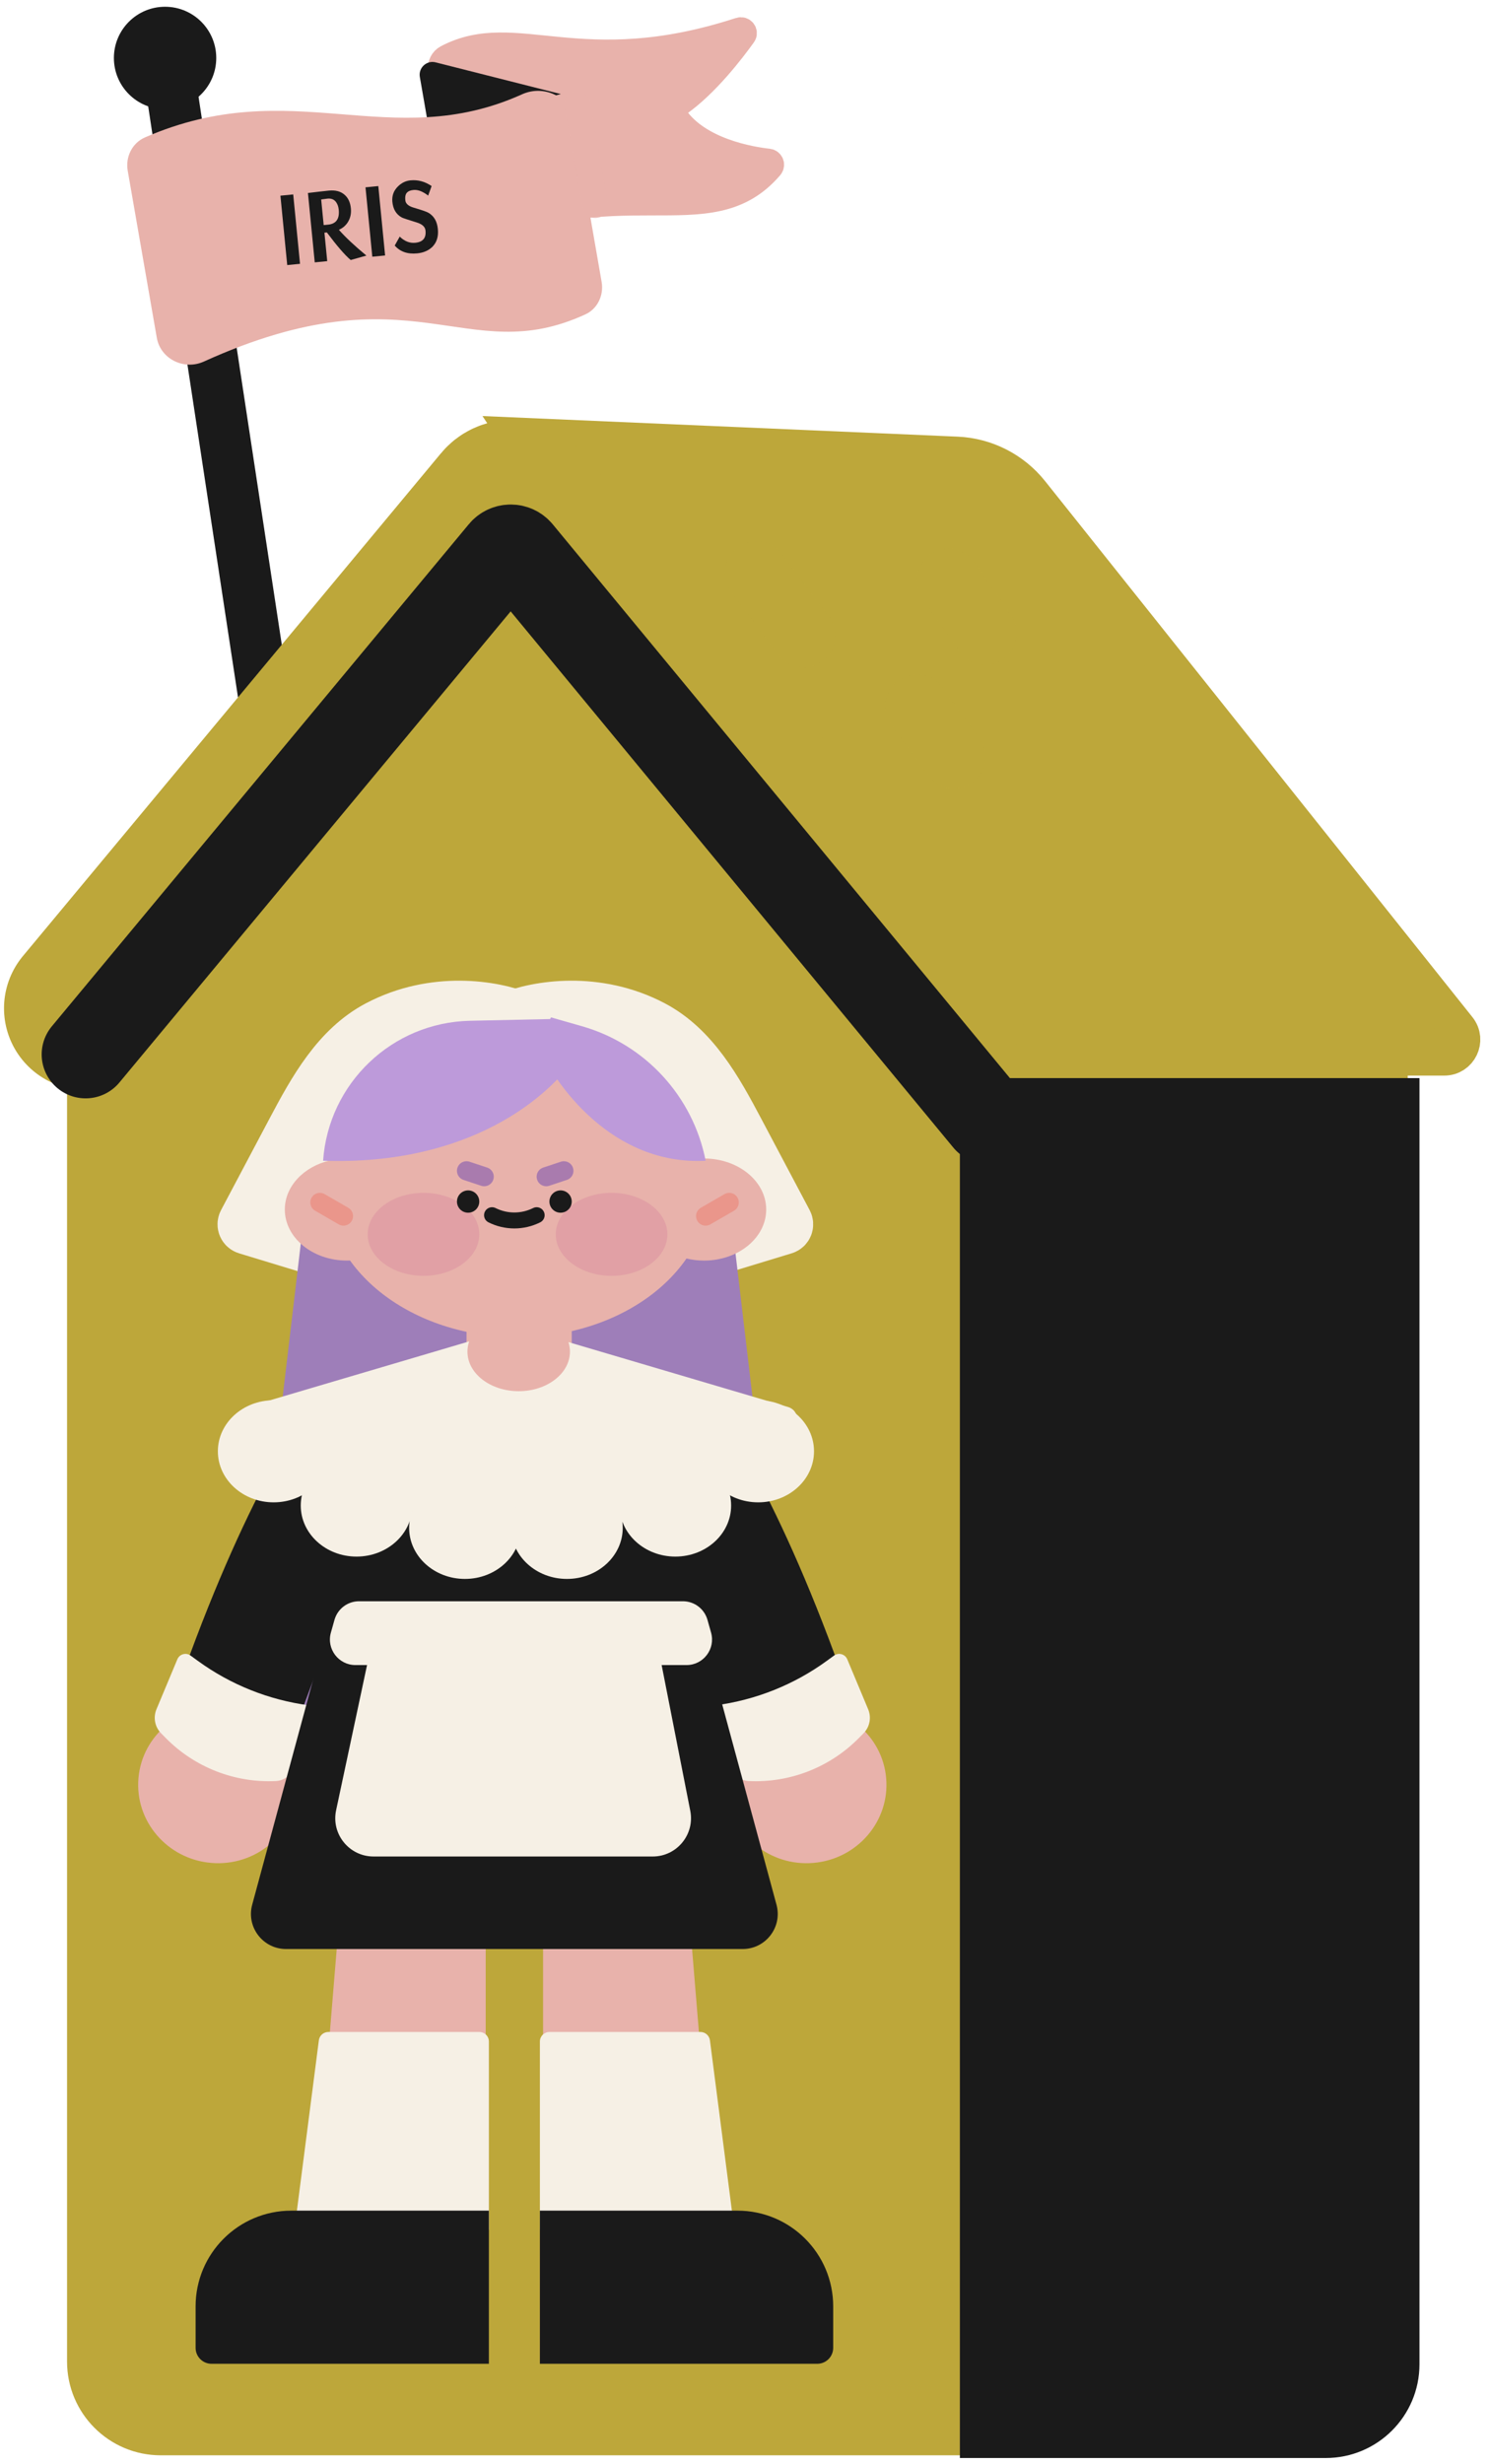 <svg width="508" height="841" viewBox="0 0 508 841" fill="none" xmlns="http://www.w3.org/2000/svg">
<g filter="url(#filter0_g_72_568)">
<path d="M95.122 271.111L59.086 33.995" stroke="#1A1A1A" stroke-width="17.483" stroke-linecap="round"/>
<ellipse cx="56.356" cy="19.79" rx="17.472" ry="17.483" fill="#1A1A1A"/>
</g>
<g filter="url(#filter1_g_72_568)">
<path d="M22.893 331.829C22.893 322.396 27.055 313.444 34.267 307.363L169.234 193.581C178.727 185.578 191.992 183.789 203.266 188.991L462.01 308.373C473.345 313.603 480.603 324.947 480.603 337.43V806.081C480.603 823.754 466.277 838.081 448.603 838.081H54.893C37.22 838.081 22.893 823.754 22.893 806.081V331.829Z" fill="#BDA73A"/>
<g filter="url(#filter2_g_72_568)">
<path d="M326.662 155.327L176.796 148.831L317.706 360.851H493.076C498.103 360.851 500.901 355.041 497.767 351.11L351.882 168.153C345.725 160.432 336.528 155.755 326.662 155.327Z" fill="#BDA73A"/>
<path d="M326.662 155.327L176.796 148.831L317.706 360.851H493.076C498.103 360.851 500.901 355.041 497.767 351.11L351.882 168.153C345.725 160.432 336.528 155.755 326.662 155.327Z" stroke="#BDA73A" stroke-width="12.58" stroke-linecap="round"/>
</g>
<path d="M322.041 344.167L177.522 172.454C176.08 170.741 173.44 170.749 172.008 172.47L29.227 344.167" stroke="#BDA73A" stroke-width="55.713" stroke-linecap="round"/>
<g filter="url(#filter3_g_72_568)">
<path d="M337.032 382.167L177.135 188.514C175.7 186.776 173.038 186.772 171.598 188.506L29.227 359.91" stroke="#1A1A1A" stroke-width="30" stroke-linecap="round"/>
</g>
<g style="mix-blend-mode:multiply" opacity="0.4" filter="url(#filter4_g_72_568)">
<path d="M258.228 195.554L274.392 217.028" stroke="#BDA73A" stroke-width="21.566" stroke-linecap="round"/>
</g>
<g style="mix-blend-mode:multiply" opacity="0.4" filter="url(#filter5_g_72_568)">
<path d="M313.007 240.979L325.58 258.323" stroke="#BDA73A" stroke-width="21.566" stroke-linecap="round"/>
</g>
<g style="mix-blend-mode:multiply" opacity="0.4" filter="url(#filter6_g_72_568)">
<path d="M323.784 198.032L336.357 216.202" stroke="#BDA73A" stroke-width="21.566" stroke-linecap="round"/>
</g>
<path d="M327.7 368H484.601V807C484.601 824.673 470.274 839 452.601 839H327.7V368Z" fill="#1A1A1A"/>
<g filter="url(#filter7_g_72_568)">
<path d="M83.642 417.386L100.251 386.037C107.548 372.264 115.506 357.859 129.305 350.611C148.251 340.66 168.306 343.861 177.944 347.838L144.404 437.225L84.287 418.938C83.632 418.738 83.321 417.991 83.642 417.386Z" fill="#F6F0E5" stroke="#F6F0E5" stroke-width="18.514" stroke-linecap="round"/>
<path d="M268.236 417.386L251.627 386.037C244.33 372.264 236.372 357.859 222.573 350.611C203.627 340.66 183.572 343.861 173.934 347.838L207.474 437.225L267.59 418.938C268.246 418.739 268.556 417.991 268.236 417.386Z" fill="#F6F0E5" stroke="#F6F0E5" stroke-width="18.514" stroke-linecap="round"/>
<ellipse cx="31.183" cy="31.193" rx="31.183" ry="31.193" transform="matrix(0.866 0.5 -0.5 0.866 144.985 358.126)" fill="#BD9ADA"/>
<path d="M165.818 634.774H117.474L107.047 761.103H165.818V634.774Z" fill="#E8B2AB"/>
<path d="M185.409 634.774H233.753L244.18 761.103H185.409V634.774Z" fill="#E8B2AB"/>
<path d="M166.906 696.85C166.906 695.045 165.444 693.582 163.639 693.582H112.096C110.453 693.582 109.066 694.802 108.856 696.432L100.517 761.103H166.906V696.85Z" fill="#F6F0E5"/>
<path d="M184.32 696.85C184.32 695.045 185.783 693.582 187.587 693.582H239.13C240.773 693.582 242.16 694.802 242.371 696.432L250.709 761.103H184.32V696.85Z" fill="#F6F0E5"/>
<path d="M104.862 406.076H248.526L266.119 554.833C268.34 573.615 253.668 590.125 234.755 590.125H118.633C99.72 590.125 85.048 573.615 87.269 554.833L104.862 406.076Z" fill="#9E7EB9"/>
<path d="M124.178 491.025C124.178 491.025 105.053 515.356 82.499 578.35" stroke="#1A1A1A" stroke-width="42.473" stroke-linejoin="round"/>
<ellipse cx="26.682" cy="27.209" rx="26.682" ry="27.209" transform="matrix(0.087 -0.996 -0.996 -0.087 99.146 638.234)" fill="#E8B2AB"/>
<path d="M107.665 585.7C108.329 584.111 107.301 582.324 105.594 582.099V582.099C91.838 580.291 78.752 575.066 67.531 566.9L65.066 565.106C63.505 563.97 61.294 564.589 60.55 566.369L53.409 583.448C52.24 586.244 52.865 589.47 54.994 591.627L56.601 593.256C66.471 603.258 80.125 608.594 94.157 607.932V607.932C96.782 607.808 99.101 606.184 100.114 603.759L107.665 585.7Z" fill="#F6F0E5"/>
<path d="M225.611 491.022C225.611 491.022 244.738 515.357 267.299 578.362" stroke="#1A1A1A" stroke-width="42.473" stroke-linejoin="round"/>
<ellipse cx="26.682" cy="27.209" rx="26.682" ry="27.209" transform="matrix(-0.087 -0.996 0.996 -0.087 250.655 638.234)" fill="#E8B2AB"/>
<path d="M242.138 585.699C241.473 584.11 242.501 582.324 244.209 582.099V582.099C257.965 580.291 271.05 575.066 282.271 566.9L284.737 565.106C286.298 563.97 288.509 564.589 289.253 566.369L296.393 583.448C297.562 586.244 296.937 589.47 294.808 591.627L293.201 593.256C283.331 603.258 269.677 608.594 255.645 607.932V607.932C253.02 607.808 250.702 606.184 249.688 603.759L242.138 585.699Z" fill="#F6F0E5"/>
<ellipse cx="176.687" cy="405.776" rx="65.302" ry="50.641" fill="#E8B2AB"/>
<path d="M86.093 650.155L126.358 501.526L222.607 493.444L265.098 650.153C267.163 657.769 261.428 665.267 253.536 665.267H97.655C89.765 665.267 84.029 657.771 86.093 650.155Z" fill="#1A1A1A"/>
<path d="M114.749 617.892L127.862 556.362H223.526L235.658 618.096C237.245 626.171 231.064 633.685 222.835 633.685H127.531C119.217 633.685 113.016 626.024 114.749 617.892Z" fill="#F6F0E5"/>
<path d="M159.271 442.012H195.187V467.616C195.187 477.534 187.147 485.574 177.229 485.574V485.574C167.311 485.574 159.271 477.534 159.271 467.616V442.012Z" fill="#E8B2AB"/>
<path d="M176.715 355.51C208.124 355.51 234.35 372.629 240.572 395.432C252.193 395.527 261.579 403.29 261.579 412.854C261.579 422.478 252.076 430.279 240.355 430.279C238.25 430.279 236.217 430.026 234.298 429.557C223.309 445.409 201.645 456.194 176.715 456.194C152.15 456.194 130.756 445.724 119.622 430.253C119.237 430.27 118.849 430.279 118.459 430.279C106.738 430.279 97.236 422.478 97.236 412.854C97.236 404.874 103.771 398.146 112.686 396.082C118.583 372.955 145.007 355.51 176.715 355.51Z" fill="#E8B2AB"/>
<path d="M160.174 457.866C159.787 458.982 159.58 460.153 159.58 461.363C159.58 468.817 167.415 474.86 177.079 474.86C186.744 474.86 194.579 468.817 194.579 461.363C194.579 460.239 194.399 459.148 194.063 458.105L269.058 480.265C272.263 481.212 273.198 485.172 270.622 487.3C256.993 498.559 220.095 525.263 176.715 525.263C133.334 525.263 96.436 498.559 82.808 487.3C80.232 485.172 81.167 481.212 84.371 480.265L160.174 457.866Z" fill="#F6F0E5"/>
<path d="M240.908 396.199C209.038 397.908 189.173 370.098 183.225 355.98L188.126 347.267L198.692 350.288C220.265 356.456 236.568 374.185 240.908 396.199Z" fill="#BD9ADA"/>
<path d="M110.304 396.199C160.213 397.908 187.517 374.454 196.833 360.336L188.67 347.812L160.431 348.426C133.887 349.003 112.156 369.714 110.304 396.199Z" fill="#BD9ADA"/>
<g opacity="0.4" filter="url(#filter8_g_72_568)">
<ellipse cx="208.791" cy="421.323" rx="19.046" ry="14.158" fill="#D7859C"/>
</g>
<g opacity="0.4" filter="url(#filter9_g_72_568)">
<ellipse cx="144.579" cy="421.323" rx="19.046" ry="14.158" fill="#D7859C"/>
</g>
<ellipse cx="159.815" cy="410.132" rx="3.809" ry="3.812" fill="#1A1A1A"/>
<ellipse cx="191.38" cy="410.132" rx="3.809" ry="3.812" fill="#1A1A1A"/>
<path d="M192.504 399.637L186.48 401.639" stroke="#BD9ADA" stroke-width="6.534" stroke-linecap="round"/>
<path d="M192.504 399.637L186.48 401.639" stroke="#5A0000" stroke-opacity="0.2" stroke-width="6.534" stroke-linecap="round" style="mix-blend-mode:multiply"/>
<path d="M159.271 399.637L165.295 401.639" stroke="#BD9ADA" stroke-width="6.534" stroke-linecap="round"/>
<path d="M159.271 399.637L165.295 401.639" stroke="#5A0000" stroke-opacity="0.2" stroke-width="6.534" stroke-linecap="round" style="mix-blend-mode:multiply"/>
<path d="M183.215 414.786V414.786C178.422 417.182 172.769 417.186 167.978 414.786V414.786" stroke="#1A1A1A" stroke-width="5.445" stroke-linecap="round" stroke-linejoin="round"/>
<path d="M233.143 546.561C237.043 546.561 240.469 549.153 241.528 552.907L242.757 557.264C244.326 562.823 240.148 568.342 234.372 568.342H121.349C115.572 568.342 111.395 562.823 112.964 557.264L114.193 552.907C115.252 549.153 118.677 546.561 122.578 546.561H233.143Z" fill="#F6F0E5"/>
<path d="M166.906 754.569H99.449C81.405 754.569 66.777 769.197 66.777 787.241V801.398C66.777 804.405 69.215 806.843 72.222 806.843H166.906V754.569Z" fill="#1A1A1A"/>
<path d="M184.32 754.569H251.778C269.822 754.569 284.449 769.197 284.449 787.241V801.398C284.449 804.405 282.011 806.843 279.004 806.843H184.32V754.569Z" fill="#1A1A1A"/>
<path d="M117.263 415.084L109.207 410.43" stroke="#EA968B" stroke-width="6.534" stroke-linecap="round"/>
<path d="M240.898 415.084L248.954 410.43" stroke="#EA968B" stroke-width="6.534" stroke-linecap="round"/>
</g>
<g filter="url(#filter10_g_72_568)">
<ellipse cx="93.424" cy="495.378" rx="19.046" ry="17.425" fill="#F6F0E5"/>
<ellipse cx="19.046" cy="17.425" rx="19.046" ry="17.425" transform="matrix(-1 0 0 1 277.901 477.953)" fill="#F6F0E5"/>
<ellipse cx="121.722" cy="513.892" rx="19.046" ry="17.425" fill="#F6F0E5"/>
<ellipse cx="19.046" cy="17.425" rx="19.046" ry="17.425" transform="matrix(-1 0 0 1 249.604 496.467)" fill="#F6F0E5"/>
<ellipse cx="158.726" cy="521.515" rx="19.046" ry="17.425" fill="#F6F0E5"/>
<ellipse cx="19.046" cy="17.425" rx="19.046" ry="17.425" transform="matrix(-1 0 0 1 212.599 504.09)" fill="#F6F0E5"/>
</g>
</g>
<g filter="url(#filter11_g_72_568)">
<path d="M150.46 23.736L156.596 82.62C211.483 56.151 241.864 81.753 263.057 56.938C263.629 56.268 263.198 55.215 262.323 55.118C256.272 54.448 238.481 51.523 230.491 39.87C229.513 38.444 230.097 36.552 231.518 35.566C241.074 28.933 250.079 17.143 253.826 11.905C254.432 11.056 253.568 9.98 252.576 10.303C197.977 28.1 176.18 7.266 152.561 19.645C151.074 20.424 150.286 22.066 150.46 23.736Z" fill="#E8B2AB" stroke="#E8B2AB" stroke-width="8.742"/>
<path d="M148.713 21.283L191.459 32.109L146.352 43.609L143.333 26.271C142.79 23.15 145.643 20.505 148.713 21.283Z" fill="#1A1A1A"/>
<path d="M178.289 32.164C133.149 52.554 99.911 24.91 49.495 46.901C45.119 48.809 42.782 53.564 43.602 58.268L53.528 115.276C54.798 122.569 62.849 126.476 69.592 123.419C141.253 90.924 158.723 126.206 199.856 107.302C204.04 105.38 206.182 100.742 205.392 96.206L195.691 40.492C194.342 32.748 185.454 28.928 178.289 32.164Z" fill="#E8B2AB"/>
<path d="M95.734 66.792L100.103 66.363L102.426 90.051L98.057 90.48L95.734 66.792ZM111.592 79.344L110.761 79.425L111.714 89.139L107.453 89.557L105.13 65.87C105.804 65.804 107.066 65.656 108.915 65.425C110.26 65.269 111.366 65.148 112.233 65.063C114.471 64.843 116.241 65.289 117.541 66.401C118.862 67.487 119.616 69.102 119.802 71.247C119.946 72.958 119.597 74.487 118.757 75.833C117.999 77.026 116.978 77.891 115.694 78.431C117.911 80.959 121.042 83.897 125.089 87.242L119.732 88.752C117.745 87.076 115.032 83.94 111.592 79.344ZM109.649 68.087L110.506 76.826L112.023 76.677C114.743 76.41 115.951 74.724 115.646 71.618C115.545 70.583 115.254 69.725 114.774 69.043C114.068 68.042 113.032 67.634 111.664 67.817L109.649 68.087ZM124.781 63.94L129.15 63.511L131.473 87.199L127.104 87.628L124.781 63.94ZM134.759 83.814L136.465 80.766C138.103 82.355 139.873 83.056 141.775 82.87C144.374 82.614 145.538 81.224 145.266 78.699C145.141 77.423 144.139 76.501 142.261 75.932C139.204 74.992 137.495 74.419 137.134 74.211C135.233 73.158 134.169 71.355 133.943 68.801C133.769 66.776 134.413 65.048 135.877 63.617C137.119 62.401 138.534 61.715 140.123 61.559C142.674 61.309 145.083 61.959 147.35 63.511L146.174 66.762C144.333 65.338 142.666 64.7 141.174 64.846C140.163 64.946 139.437 65.224 138.996 65.68C138.441 66.221 138.238 67.128 138.387 68.401C138.498 69.532 139.455 70.362 141.256 70.89C144.058 71.709 145.744 72.296 146.314 72.654C148.199 73.781 149.255 75.634 149.484 78.212C149.732 80.74 149.103 82.758 147.599 84.266C146.289 85.537 144.564 86.278 142.421 86.488C139.148 86.81 136.593 85.918 134.759 83.814Z" fill="#1A1A1A"/>
<g style="mix-blend-mode:multiply" opacity="0.61">
<path d="M197.051 35.571L203.232 70.054" stroke="#E8B2AB" stroke-width="8.742" stroke-linecap="round"/>
</g>
</g>
<defs>
<filter id="filter0_g_72_568" x="37.463" y="0.886" width="67.822" height="280.388" filterUnits="userSpaceOnUse" color-interpolation-filters="sRGB">
<feFlood flood-opacity="0" result="BackgroundImageFix"/>
<feBlend mode="normal" in="SourceGraphic" in2="BackgroundImageFix" result="shape"/>
<feTurbulence type="fractalNoise" baseFrequency="0.38 0.38" numOctaves="3" seed="4240" />
<feDisplacementMap in="shape" scale="2.841" xChannelSelector="R" yChannelSelector="G" result="displacedImage" width="100%" height="100%" />
<feMerge result="effect1_texture_72_568">
<feMergeNode in="displacedImage"/>
</feMerge>
</filter>
<filter id="filter1_g_72_568" x="0.069" y="140.711" width="506.62" height="699.589" filterUnits="userSpaceOnUse" color-interpolation-filters="sRGB">
<feFlood flood-opacity="0" result="BackgroundImageFix"/>
<feBlend mode="normal" in="SourceGraphic" in2="BackgroundImageFix" result="shape"/>
<feTurbulence type="fractalNoise" baseFrequency="0.415 0.415" numOctaves="3" seed="4240" />
<feDisplacementMap in="shape" scale="2.6" xChannelSelector="R" yChannelSelector="G" result="displacedImage" width="100%" height="100%" />
<feMerge result="effect1_texture_72_568">
<feMergeNode in="displacedImage"/>
</feMerge>
</filter>
<filter id="filter2_g_72_568" x="162.374" y="139.674" width="345.352" height="229.803" filterUnits="userSpaceOnUse" color-interpolation-filters="sRGB">
<feFlood flood-opacity="0" result="BackgroundImageFix"/>
<feBlend mode="normal" in="SourceGraphic" in2="BackgroundImageFix" result="shape"/>
<feTurbulence type="fractalNoise" baseFrequency="0.231 0.231" numOctaves="3" seed="4240" />
<feDisplacementMap in="shape" scale="4.673" xChannelSelector="R" yChannelSelector="G" result="displacedImage" width="100%" height="100%" />
<feMerge result="effect1_texture_72_568">
<feMergeNode in="displacedImage"/>
</feMerge>
</filter>
<filter id="filter3_g_72_568" x="12.926" y="170.908" width="340.406" height="227.559" filterUnits="userSpaceOnUse" color-interpolation-filters="sRGB">
<feFlood flood-opacity="0" result="BackgroundImageFix"/>
<feBlend mode="normal" in="SourceGraphic" in2="BackgroundImageFix" result="shape"/>
<feTurbulence type="fractalNoise" baseFrequency="0.415 0.415" numOctaves="3" seed="4240" />
<feDisplacementMap in="shape" scale="2.6" xChannelSelector="R" yChannelSelector="G" result="displacedImage" width="100%" height="100%" />
<feMerge result="effect1_texture_72_568">
<feMergeNode in="displacedImage"/>
</feMerge>
</filter>
<filter id="filter4_g_72_568" x="245.107" y="182.434" width="42.405" height="47.714" filterUnits="userSpaceOnUse" color-interpolation-filters="sRGB">
<feFlood flood-opacity="0" result="BackgroundImageFix"/>
<feBlend mode="normal" in="SourceGraphic" in2="BackgroundImageFix" result="shape"/>
<feTurbulence type="fractalNoise" baseFrequency="0.231 0.231" numOctaves="3" seed="4240" />
<feDisplacementMap in="shape" scale="4.673" xChannelSelector="R" yChannelSelector="G" result="displacedImage" width="100%" height="100%" />
<feMerge result="effect1_texture_72_568">
<feMergeNode in="displacedImage"/>
</feMerge>
</filter>
<filter id="filter5_g_72_568" x="299.887" y="227.859" width="38.813" height="43.585" filterUnits="userSpaceOnUse" color-interpolation-filters="sRGB">
<feFlood flood-opacity="0" result="BackgroundImageFix"/>
<feBlend mode="normal" in="SourceGraphic" in2="BackgroundImageFix" result="shape"/>
<feTurbulence type="fractalNoise" baseFrequency="0.231 0.231" numOctaves="3" seed="4240" />
<feDisplacementMap in="shape" scale="4.673" xChannelSelector="R" yChannelSelector="G" result="displacedImage" width="100%" height="100%" />
<feMerge result="effect1_texture_72_568">
<feMergeNode in="displacedImage"/>
</feMerge>
</filter>
<filter id="filter6_g_72_568" x="310.664" y="184.911" width="38.813" height="44.411" filterUnits="userSpaceOnUse" color-interpolation-filters="sRGB">
<feFlood flood-opacity="0" result="BackgroundImageFix"/>
<feBlend mode="normal" in="SourceGraphic" in2="BackgroundImageFix" result="shape"/>
<feTurbulence type="fractalNoise" baseFrequency="0.231 0.231" numOctaves="3" seed="4240" />
<feDisplacementMap in="shape" scale="4.673" xChannelSelector="R" yChannelSelector="G" result="displacedImage" width="100%" height="100%" />
<feMerge result="effect1_texture_72_568">
<feMergeNode in="displacedImage"/>
</feMerge>
</filter>
<filter id="filter7_g_72_568" x="45.745" y="333.327" width="258.311" height="474.932" filterUnits="userSpaceOnUse" color-interpolation-filters="sRGB">
<feFlood flood-opacity="0" result="BackgroundImageFix"/>
<feBlend mode="normal" in="SourceGraphic" in2="BackgroundImageFix" result="shape"/>
<feTurbulence type="fractalNoise" baseFrequency="0.381 0.381" numOctaves="3" seed="4240" />
<feDisplacementMap in="shape" scale="2.832" xChannelSelector="R" yChannelSelector="G" result="displacedImage" width="100%" height="100%" />
<feMerge result="effect1_texture_72_568">
<feMergeNode in="displacedImage"/>
</feMerge>
</filter>
<filter id="filter8_g_72_568" x="177.798" y="395.218" width="61.986" height="52.209" filterUnits="userSpaceOnUse" color-interpolation-filters="sRGB">
<feFlood flood-opacity="0" result="BackgroundImageFix"/>
<feBlend mode="normal" in="SourceGraphic" in2="BackgroundImageFix" result="shape"/>
<feTurbulence type="fractalNoise" baseFrequency="1.836 1.836" numOctaves="3" seed="1626" />
<feDisplacementMap in="shape" scale="23.894" xChannelSelector="R" yChannelSelector="G" result="displacedImage" width="100%" height="100%" />
<feMerge result="effect1_texture_72_568">
<feMergeNode in="displacedImage"/>
</feMerge>
</filter>
<filter id="filter9_g_72_568" x="113.586" y="395.218" width="61.986" height="52.209" filterUnits="userSpaceOnUse" color-interpolation-filters="sRGB">
<feFlood flood-opacity="0" result="BackgroundImageFix"/>
<feBlend mode="normal" in="SourceGraphic" in2="BackgroundImageFix" result="shape"/>
<feTurbulence type="fractalNoise" baseFrequency="1.836 1.836" numOctaves="3" seed="1626" />
<feDisplacementMap in="shape" scale="23.894" xChannelSelector="R" yChannelSelector="G" result="displacedImage" width="100%" height="100%" />
<feMerge result="effect1_texture_72_568">
<feMergeNode in="displacedImage"/>
</feMerge>
</filter>
<filter id="filter10_g_72_568" x="72.962" y="476.537" width="206.354" height="63.818" filterUnits="userSpaceOnUse" color-interpolation-filters="sRGB">
<feFlood flood-opacity="0" result="BackgroundImageFix"/>
<feBlend mode="normal" in="SourceGraphic" in2="BackgroundImageFix" result="shape"/>
<feTurbulence type="fractalNoise" baseFrequency="0.381 0.381" numOctaves="3" seed="4240" />
<feDisplacementMap in="shape" scale="2.832" xChannelSelector="R" yChannelSelector="G" result="displacedImage" width="100%" height="100%" />
<feMerge result="effect1_texture_72_568">
<feMergeNode in="displacedImage"/>
</feMerge>
</filter>
<filter id="filter11_g_72_568" x="42.019" y="4.45" width="227.104" height="121.437" filterUnits="userSpaceOnUse" color-interpolation-filters="sRGB">
<feFlood flood-opacity="0" result="BackgroundImageFix"/>
<feBlend mode="normal" in="SourceGraphic" in2="BackgroundImageFix" result="shape"/>
<feTurbulence type="fractalNoise" baseFrequency="0.38 0.38" numOctaves="3" seed="4240" />
<feDisplacementMap in="shape" scale="2.841" xChannelSelector="R" yChannelSelector="G" result="displacedImage" width="100%" height="100%" />
<feMerge result="effect1_texture_72_568">
<feMergeNode in="displacedImage"/>
</feMerge>
</filter>
</defs>
</svg>
